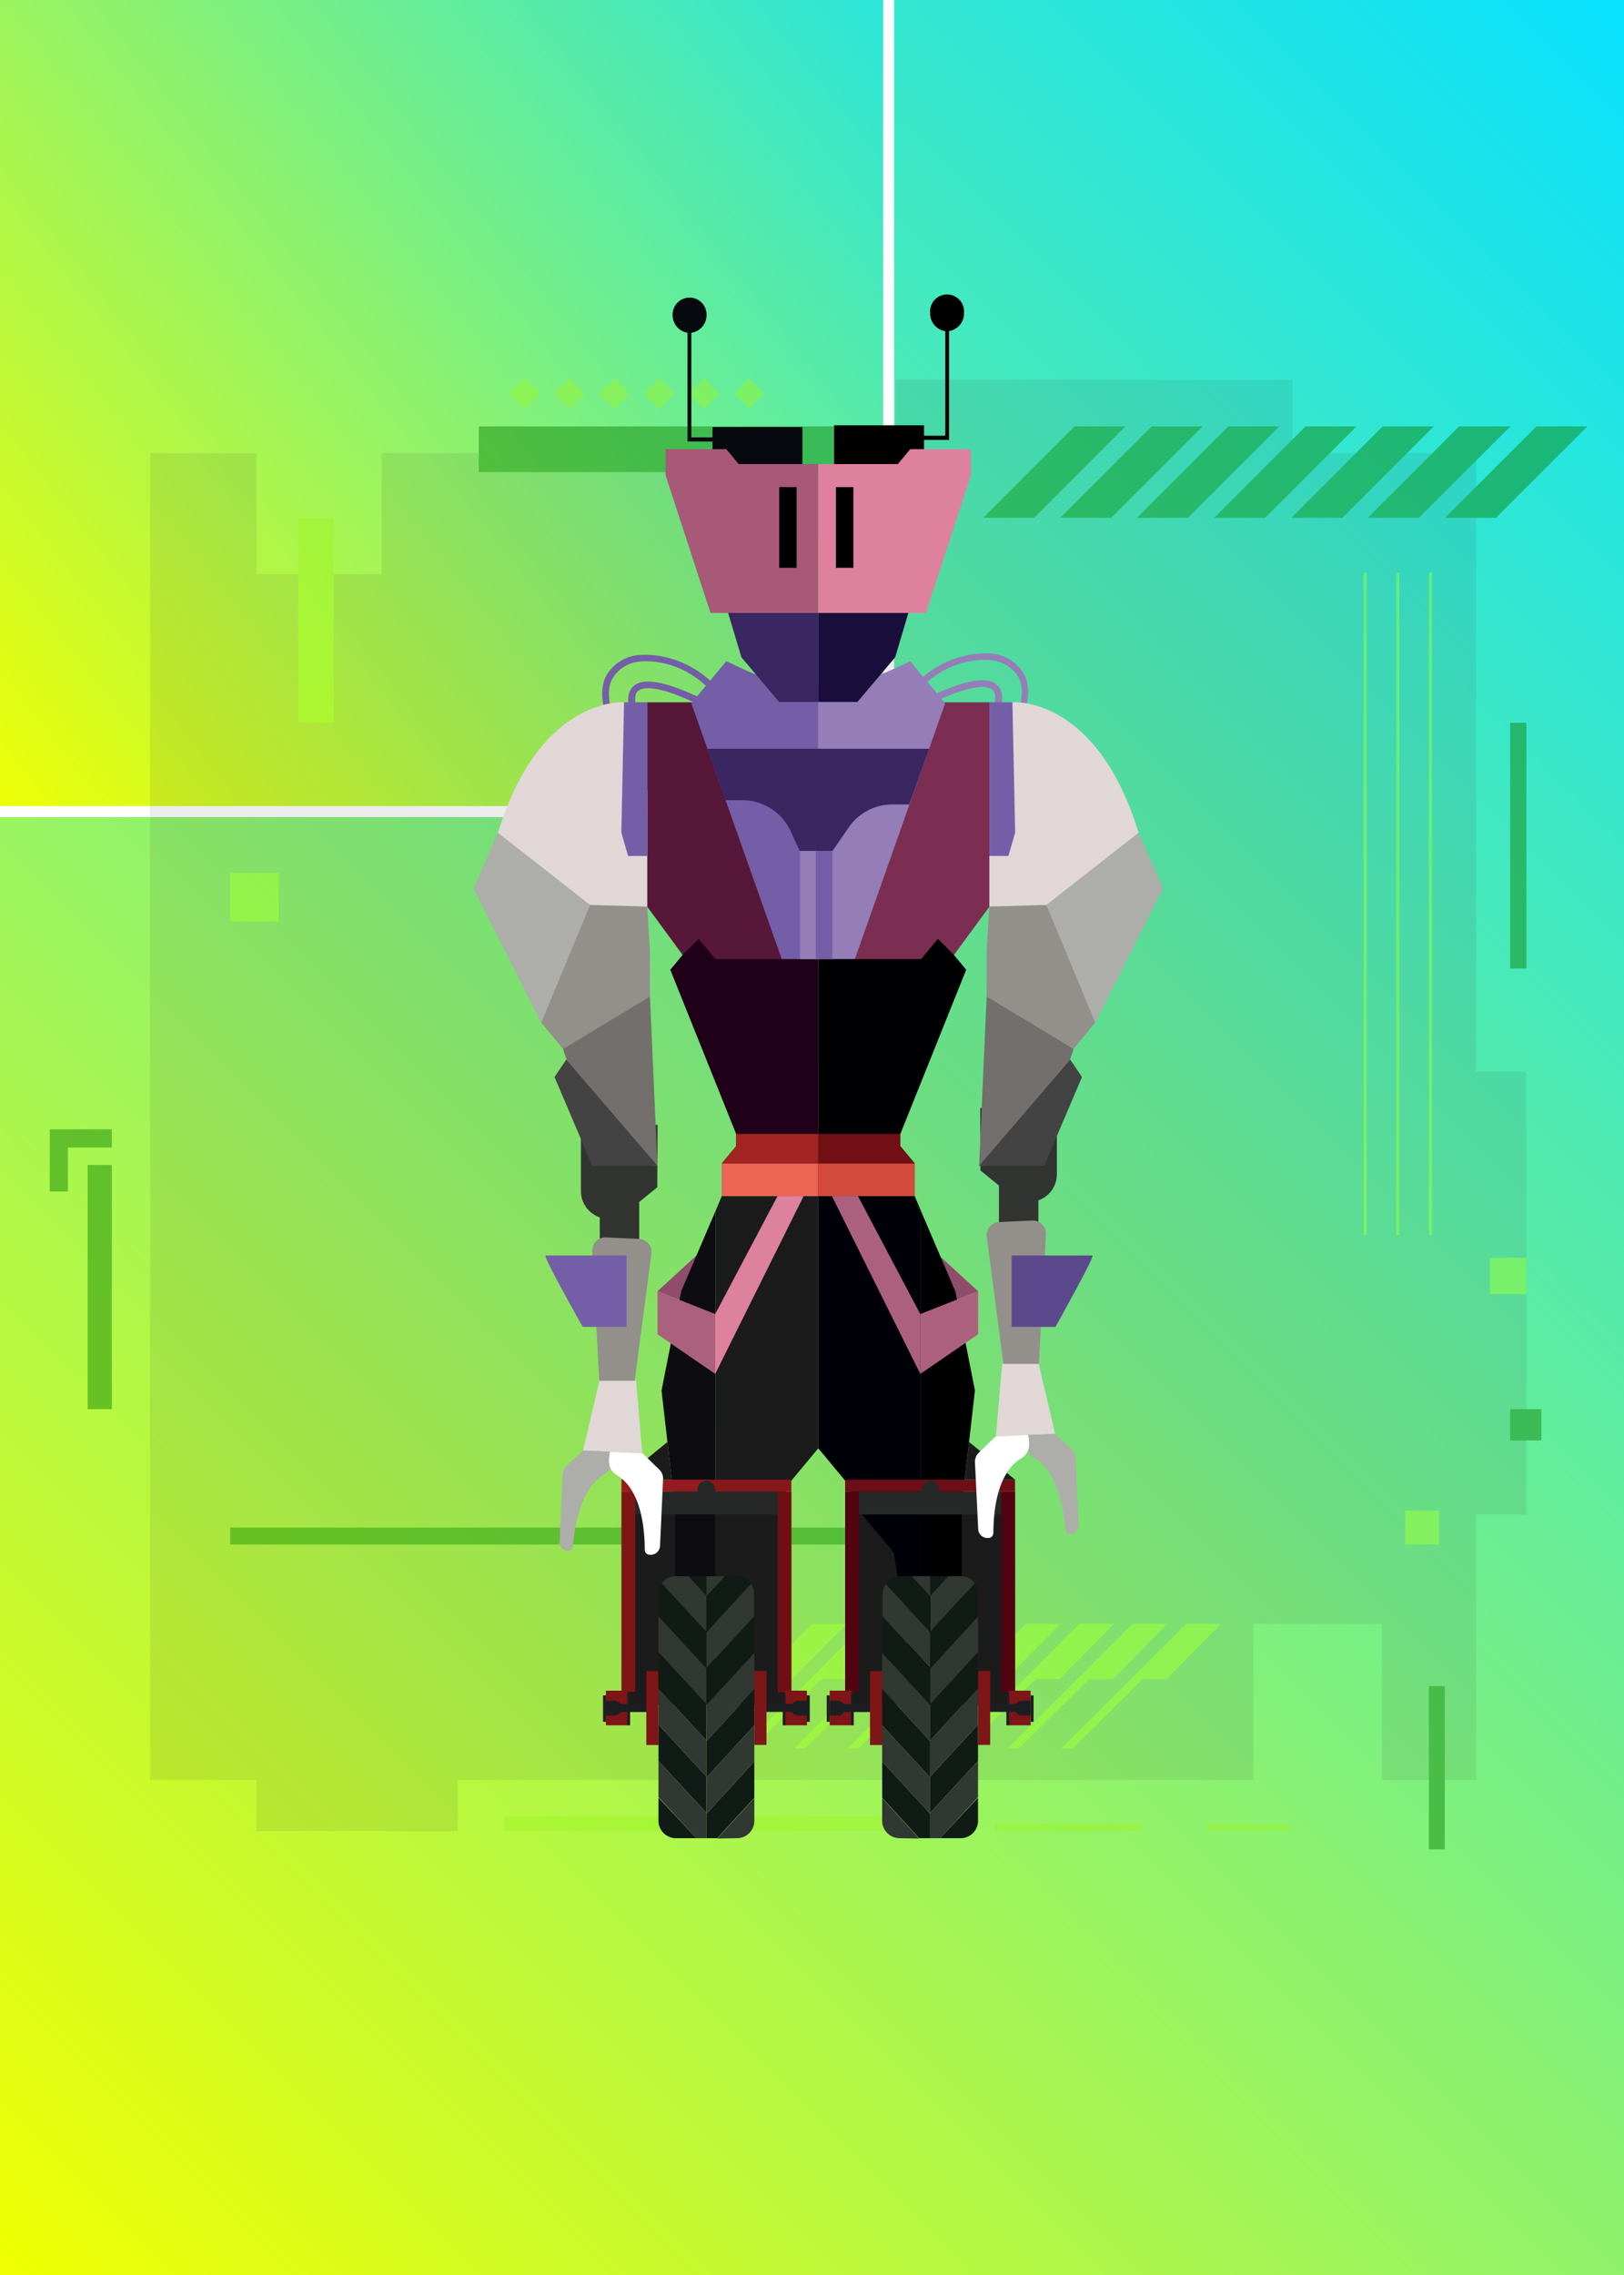 <svg xmlns="http://www.w3.org/2000/svg" xmlns:xlink="http://www.w3.org/1999/xlink" viewBox="0 0 148.25 207.55"><rect x="0" y="0" width="148.25" height="207.55" fill="#808080" stroke="none"/><defs><linearGradient id="Degradado_sin_nombre_4" x1="-14.83" y1="192.72" x2="163.07" y2="14.83" gradientUnits="userSpaceOnUse"><stop offset="0" stop-color="#f1ff01"/><stop offset="1" stop-color="#08e1ff"/></linearGradient><linearGradient id="Degradado_sin_nombre_4-2" x1="-3.89" y1="72.02" x2="98.11" y2="-8.31" xlink:href="#Degradado_sin_nombre_4"/></defs><title>Asset 162</title><g id="Layer_2" data-name="Layer 2"><g id="Layer_3" data-name="Layer 3"><rect width="148.25" height="207.55" style="fill:url(#Degradado_sin_nombre_4)"/><rect width="81.12" height="74.04" style="fill:url(#Degradado_sin_nombre_4-2)"/><polyline points="81.12 0 81.12 74.04 0 74.04" style="fill:none;stroke:#fff;stroke-miterlimit:10"/><g style="opacity:0.45"><polygon points="134.75 97.77 134.75 41.33 117.98 41.33 117.98 34.66 81.74 34.66 81.74 41.33 34.84 41.33 34.84 52.38 23.42 52.38 23.42 41.33 13.7 41.33 13.7 162.38 23.42 162.38 23.42 167.06 41.8 167.06 41.8 162.38 114.42 162.38 114.42 148.15 126.17 148.15 126.17 162.38 134.75 162.38 134.75 138.18 139.34 138.18 139.34 97.77 134.75 97.77" style="fill:#2c2c30;opacity:0.2"/><path d="M47.91,34.5l1.41,1.4-1.41,1.4-1.4-1.4Zm2.69,1.4L52,37.3l1.41-1.4L52,34.5Zm4.09,0,1.4,1.4,1.4-1.4-1.4-1.4Zm4.09,0,1.4,1.4,1.4-1.4-1.4-1.4Zm4.09,0,1.4,1.4,1.4-1.4-1.4-1.4Zm5.49-1.4L67,35.9l1.4,1.4,1.4-1.4Z" style="fill:#9bf424"/><path d="M63.73,159.52h-1l11.38-11.38h3.19l-5,5.05H70.07ZM75,153.19h2.17l5-5.05H79L67.6,159.52h1Zm4.88,0H82l5-5.05H83.86L72.48,159.52h1Zm4.89,0h2.17l5-5.05H88.74L77.37,159.52h1Zm4.88,0h2.17l5-5.05H93.63L82.25,159.52h1Zm4.89,0h2.17l5-5.05H98.51L87.13,159.52h1Zm4.88,0h2.17l5-5.05H103.4L92,159.52h1Zm4.89,0h2.17l5-5.05h-3.19L96.9,159.52h1Z" style="fill:#9bf424"/><path d="M98.09,38.9h4.65L94.4,47.24H89.75Zm18.7,0h-4.66l-8.34,8.34h4.66Zm-7,0h-4.66l-8.34,8.34h4.66Zm35.11,0h-4.65l-8.34,8.34h4.65Zm-21.07,0h-4.65l-8.34,8.34h4.65Zm14.05,0H133.2l-8.34,8.34h4.66Zm-7,0h-4.66l-8.34,8.34h4.66Z" style="fill:#097f00"/><polygon points="10.21 103.03 6.2 103.03 4.54 103.03 4.54 104.69 4.54 108.7 6.2 108.7 6.2 104.69 10.21 104.69 10.21 103.03" style="fill:#097f00"/><rect x="8" y="106.28" width="2.21" height="22.28" style="fill:#097f00"/><rect x="137.86" y="65.94" width="1.48" height="22.42" style="fill:#097f00"/><rect x="137.86" y="128.56" width="2.85" height="2.85" style="fill:#097f00"/><rect x="43.71" y="38.9" width="32.81" height="4.17" style="fill:#097f00"/><rect x="46.06" y="165.72" width="17.71" height="1.34" style="fill:#9bf424"/><rect x="67.6" y="165.72" width="18.04" height="1.34" style="fill:#9bf424"/><rect x="90.76" y="166.39" width="13.43" height="0.67" style="fill:#9bf424"/><rect x="110.13" y="166.39" width="7.75" height="0.67" style="fill:#9bf424"/><rect x="21.01" y="79.64" width="4.43" height="4.43" style="fill:#9bf424"/><rect x="136.01" y="114.75" width="3.32" height="3.32" style="fill:#9bf424"/><rect x="128.26" y="137.81" width="3.1" height="3.1" style="fill:#9bf424"/><rect x="21.01" y="139.36" width="56.36" height="1.55" style="fill:#097f00"/><polyline points="124.48 52.24 124.48 112.67 124.76 112.67 124.76 52.24" style="fill:#9bf424"/><polyline points="127.46 52.24 127.46 112.67 127.74 112.67 127.74 52.24" style="fill:#9bf424"/><polyline points="130.44 52.24 130.44 112.67 130.72 112.67 130.72 52.24" style="fill:#9bf424"/><rect x="27.24" y="47.24" width="3.23" height="18.7" style="fill:#9bf424"/><rect x="130.44" y="153.83" width="1.45" height="14.89" style="fill:#097f00"/></g><polygon points="89.29 117.8 85.72 114.54 85.63 119.24 89.29 117.8" style="fill:#904c6c"/><polygon points="60.02 117.8 63.58 114.54 63.68 119.24 60.02 117.8" style="fill:#904c6c"/><path d="M84.09,64.65c4.62-2.41,6.06-2.11,6.51-1.72s.16,1.47.16,1.48l.57.21c0-.05.51-1.41-.33-2.14-1-.9-3.37-.37-7.2,1.63Z" style="fill:#957db8"/><path d="M93.13,66.05c.05-.1,1.31-2.57.39-4.48a3.77,3.77,0,0,0-2.92-1.93c-.06,0-4.9-.69-8.31,4.33l.5.34c3.19-4.69,7.53-4.1,7.71-4.07A3.19,3.19,0,0,1,93,61.84c.79,1.64-.37,3.91-.38,3.93Z" style="fill:#957db8"/><path d="M64.75,64.77c-4.63-2.41-6.07-2.11-6.52-1.72s-.16,1.47-.16,1.48l-.57.22c0-.06-.51-1.41.33-2.15,1-.9,3.37-.36,7.2,1.63Z" style="fill:#745ea7"/><path d="M55.71,66.17c-.06-.1-1.32-2.56-.4-4.47a3.78,3.78,0,0,1,2.92-1.93c.06,0,4.9-.7,8.32,4.32l-.51.34c-3.19-4.69-7.53-4.09-7.71-4.07A3.19,3.19,0,0,0,55.86,62c-.79,1.64.37,3.91.38,3.93Z" style="fill:#745ea7"/><rect x="57.36" y="136.08" width="14.34" height="19.43" style="fill:#1b1b1c"/><path d="M59.08,64.07h4.47a7.4,7.4,0,0,1,4.7,6.43h3.29V87.87H62.87l-3.79-5.16Z" style="fill:#571739"/><path d="M63.11,64.16l3.19-3.84,1.63.76A14.33,14.33,0,0,0,74,62.45h.71V88H71.54Z" style="fill:#745ea7"/><polygon points="62.37 87.05 61.19 88.47 67.2 103.45 67.2 104.57 65.89 106.14 65.89 109.12 74.7 109.12 74.7 87.5 65.31 87.5 63.78 85.66 62.37 87.05" style="fill:#200018"/><polygon points="65.89 109.12 65.31 110.5 65.31 152.61 66.09 152.61 67.78 141.68 71.75 136.9 71.75 135.67 74.7 132.13 74.7 109.12 65.89 109.12" style="fill:#1b1b1c"/><polygon points="62.18 117.81 60.39 126.86 61.6 137.4 61.6 152.61 65.31 152.61 65.31 110.5 62.18 117.81" style="fill:#0c0c11"/><rect x="57.99" y="136.08" width="13.43" height="2.08" style="fill:#252827"/><rect x="64.49" y="134.99" width="7.76" height="1.09" transform="translate(136.73 271.07) rotate(180)" style="fill:#86181a"/><rect x="70.98" y="136.08" width="1.26" height="18.29" transform="translate(143.23 290.46) rotate(180)" style="fill:#700f13"/><rect x="71.61" y="154.24" width="2.04" height="3.16" transform="translate(145.27 311.64) rotate(180)" style="fill:#7e1517"/><rect x="69.27" y="155.46" width="3.37" height="0.73" transform="translate(141.9 311.64) rotate(180)" style="fill:#1d1e22"/><rect x="68.86" y="152.45" width="1.11" height="6.75" transform="translate(138.83 311.64) rotate(180)" style="fill:#7e1517"/><path d="M72.81,155.16h.85v1.35h-.85a.68.68,0,0,1,0-1.35Z" style="fill:#1d1e22"/><rect x="73.66" y="154.67" width="0.27" height="2.41" transform="translate(147.58 311.75) rotate(180)" style="fill:#1d1e22"/><rect x="71.45" y="154.38" width="0.25" height="3.02" transform="translate(143.15 311.78) rotate(180)" style="fill:#1d1e22"/><rect x="56.73" y="134.99" width="7.76" height="1.09" style="fill:#961b20"/><rect x="56.73" y="136.08" width="1.26" height="18.29" style="fill:#7e1517"/><rect x="55.31" y="154.24" width="2.04" height="3.16" style="fill:#7e1517"/><rect x="56.34" y="155.46" width="3.37" height="0.73" style="fill:#1d1e22"/><rect x="59" y="152.45" width="1.11" height="6.75" style="fill:#7e1517"/><path d="M56.16,155.16h-.85v1.35h.85a.68.68,0,0,0,0-1.35Z" style="fill:#1d1e22"/><rect x="55.05" y="154.67" width="0.27" height="2.41" style="fill:#1d1e22"/><rect x="57.27" y="154.38" width="0.25" height="3.02" style="fill:#1d1e22"/><polygon points="64.49 152.18 60.11 147.43 60.11 150.73 64.49 155.48 64.49 152.18" style="fill:#313832"/><path d="M64.49,148.87l-4.07-4.41a1.76,1.76,0,0,0-.31,1v2l4.38,4.75Z" style="fill:#111b16"/><polygon points="64.49 162.09 60.11 157.34 60.11 160.65 64.49 165.4 64.49 162.09" style="fill:#111b16"/><polygon points="64.49 158.79 60.11 154.03 60.11 157.34 64.49 162.09 64.49 158.79" style="fill:#313832"/><polygon points="64.49 155.48 60.11 150.73 60.11 154.03 64.49 158.79 64.49 155.48" style="fill:#111b16"/><polygon points="64.49 165.4 60.11 160.65 60.11 163.95 63.56 167.7 64.49 167.7 64.49 165.4" style="fill:#313832"/><path d="M60.11,166.05a1.6,1.6,0,0,0,1.52,1.65h1.93L60.11,164Z" style="fill:#111b16"/><path d="M64.49,145.57l-1.63-1.77H61.63a1.49,1.49,0,0,0-1.21.66l4.07,4.41Z" style="fill:#313832"/><polygon points="64.49 143.8 62.86 143.8 64.49 145.57 64.49 143.8" style="fill:#111b16"/><path d="M67.34,167.7a1.59,1.59,0,0,0,1.52-1.65v-2l-3.39,3.68Z" style="fill:#313832"/><polygon points="64.52 145.6 66.18 143.8 64.49 143.8 64.49 145.57 64.52 145.6" style="fill:#313832"/><path d="M67.34,143.8H66.18l-1.66,1.8,0,0v3.3l0,0,4.06-4.41A1.5,1.5,0,0,0,67.34,143.8Z" style="fill:#111b16"/><polygon points="64.49 152.18 64.49 155.48 64.52 155.52 68.86 150.8 68.86 147.5 64.52 152.21 64.49 152.18" style="fill:#111b16"/><path d="M64.49,148.87v3.31l0,0,4.34-4.72v-2a1.71,1.71,0,0,0-.28-.95l-4.06,4.41Z" style="fill:#313832"/><polygon points="64.49 155.48 64.49 158.79 64.52 158.82 68.86 154.1 68.86 150.8 64.52 155.52 64.49 155.48" style="fill:#313832"/><polygon points="64.49 165.4 64.49 167.7 65.47 167.7 68.86 164.02 68.86 160.71 64.52 165.43 64.49 165.4" style="fill:#111b16"/><polygon points="64.49 158.79 64.49 162.09 64.52 162.13 68.86 157.41 68.86 154.1 64.52 158.82 64.49 158.79" style="fill:#111b16"/><polygon points="64.49 162.09 64.49 165.4 64.52 165.43 68.86 160.71 68.86 157.41 64.52 162.13 64.49 162.09" style="fill:#313832"/><path d="M65.29,136.08a.82.82,0,1,1-.8-1A.91.91,0,0,1,65.29,136.08Z" style="fill:#252827"/><polygon points="56.73 134.99 60.93 131.55 61.33 134.99 56.73 134.99" style="fill:#1b1b1c"/><rect x="77.69" y="136.08" width="14.34" height="19.43" transform="translate(169.73 291.6) rotate(180)" style="fill:#1b1b1c"/><path d="M90.32,64.07H85.85a7.42,7.42,0,0,0-4.71,6.43H77.86V87.87h8.67l3.79-5.16Z" style="fill:#7b2e52"/><path d="M86.28,64.16l-3.19-3.84-1.63.76a14.33,14.33,0,0,1-6.06,1.37h-.7V88h3.16Z" style="fill:#957db8"/><polygon points="87.02 87.05 88.2 88.47 82.19 103.45 82.19 104.57 83.5 106.14 83.5 109.12 74.7 109.12 74.7 87.5 84.08 87.5 85.62 85.66 87.02 87.05" style="fill:#000002"/><polygon points="83.5 109.12 84.08 110.5 84.08 152.61 83.31 152.61 81.61 141.68 77.64 136.9 77.64 135.67 74.7 132.13 74.7 109.12 83.5 109.12" style="fill:#000008"/><polygon points="87.21 117.81 89 126.86 87.79 137.4 87.79 152.61 84.08 152.61 84.08 110.5 87.21 117.81"/><rect x="77.97" y="136.08" width="13.43" height="2.08" transform="translate(169.38 274.25) rotate(180)" style="fill:#252827"/><rect x="77.15" y="134.99" width="7.76" height="1.09" style="fill:#6d0e18"/><rect x="77.15" y="136.08" width="1.26" height="18.29" style="fill:#510310"/><rect x="75.74" y="154.24" width="2.04" height="3.16" style="fill:#7e1517"/><rect x="76.76" y="155.46" width="3.37" height="0.73" style="fill:#1d1e22"/><rect x="79.42" y="152.45" width="1.11" height="6.75" style="fill:#7e1517"/><path d="M76.59,155.16h-.85v1.35h.85a.69.69,0,0,0,0-1.35Z" style="fill:#1d1e22"/><rect x="75.47" y="154.67" width="0.27" height="2.41" style="fill:#1d1e22"/><rect x="77.69" y="154.38" width="0.25" height="3.02" style="fill:#1d1e22"/><rect x="84.91" y="134.99" width="7.76" height="1.09" transform="translate(177.57 271.07) rotate(180)" style="fill:#6d0e18"/><rect x="91.4" y="136.08" width="1.26" height="18.29" transform="translate(184.07 290.46) rotate(180)" style="fill:#510310"/><rect x="92.03" y="154.24" width="2.04" height="3.16" transform="translate(186.11 311.64) rotate(180)" style="fill:#7e1517"/><rect x="89.69" y="155.46" width="3.37" height="0.73" transform="translate(182.74 311.64) rotate(180)" style="fill:#1d1e22"/><rect x="89.28" y="152.45" width="1.11" height="6.75" transform="translate(179.67 311.64) rotate(180)" style="fill:#7e1517"/><path d="M93.23,155.16h.85v1.35h-.85a.68.68,0,0,1,0-1.35Z" style="fill:#1d1e22"/><rect x="94.08" y="154.67" width="0.27" height="2.41" transform="translate(188.43 311.75) rotate(180)" style="fill:#1d1e22"/><rect x="91.87" y="154.38" width="0.25" height="3.02" transform="translate(183.99 311.78) rotate(180)" style="fill:#1d1e22"/><polygon points="84.91 152.18 89.28 147.43 89.28 150.73 84.91 155.48 84.91 152.18" style="fill:#313832"/><path d="M84.91,148.87,89,144.46a1.69,1.69,0,0,1,.31,1v2l-4.37,4.75Z" style="fill:#111b16"/><polygon points="84.91 162.09 89.28 157.34 89.28 160.65 84.91 165.4 84.91 162.09" style="fill:#111b16"/><polygon points="84.91 158.79 89.28 154.03 89.28 157.34 84.91 162.09 84.91 158.79" style="fill:#313832"/><polygon points="84.91 155.48 89.28 150.73 89.28 154.03 84.91 158.79 84.91 155.48" style="fill:#111b16"/><polygon points="84.91 165.4 89.28 160.65 89.28 163.95 85.83 167.7 84.91 167.7 84.91 165.4" style="fill:#313832"/><path d="M89.28,166.05a1.59,1.59,0,0,1-1.52,1.65H85.83L89.28,164Z" style="fill:#111b16"/><path d="M84.91,145.57l1.63-1.77h1.22a1.49,1.49,0,0,1,1.21.66l-4.06,4.41Z" style="fill:#313832"/><polygon points="84.91 143.8 86.54 143.8 84.91 145.57 84.91 143.8" style="fill:#111b16"/><path d="M82.05,167.7a1.6,1.6,0,0,1-1.52-1.65v-2l3.39,3.68Z" style="fill:#313832"/><polygon points="84.88 145.6 83.21 143.8 84.91 143.8 84.91 145.57 84.88 145.6" style="fill:#313832"/><path d="M82.05,143.8h1.16l1.66,1.8,0,0v3.3l0,0-4.06-4.41A1.5,1.5,0,0,1,82.05,143.8Z" style="fill:#111b16"/><polygon points="84.91 152.18 84.91 155.48 84.88 155.52 80.53 150.8 80.53 147.5 84.88 152.21 84.91 152.18" style="fill:#111b16"/><path d="M84.91,148.87v3.31l0,0-4.34-4.72v-2a1.79,1.79,0,0,1,.28-.95l4.06,4.41Z" style="fill:#313832"/><polygon points="84.91 155.48 84.91 158.79 84.88 158.82 80.53 154.1 80.53 150.8 84.88 155.52 84.91 155.48" style="fill:#313832"/><polygon points="84.91 165.4 84.91 167.7 83.92 167.7 80.53 164.02 80.53 160.71 84.88 165.43 84.91 165.4" style="fill:#111b16"/><polygon points="84.91 158.79 84.91 162.09 84.88 162.13 80.53 157.41 80.53 154.1 84.88 158.82 84.91 158.79" style="fill:#111b16"/><polygon points="84.91 162.09 84.91 165.4 84.88 165.43 80.53 160.71 80.53 157.41 84.88 162.13 84.91 162.09" style="fill:#313832"/><path d="M84.1,136.08a.82.82,0,1,0,.81-1A.91.91,0,0,0,84.1,136.08Z" style="fill:#252827"/><polygon points="92.66 134.99 88.46 131.55 88.07 134.99 92.66 134.99" style="fill:#1b1b1c"/><path d="M89.5,106.78l2.84,2.31a2.54,2.54,0,0,0,4.14-2v-6h-7Z" style="fill:#323432"/><rect x="91.19" y="104.22" width="3.6" height="16.47" transform="translate(185.98 224.9) rotate(180)" style="fill:#323432"/><path d="M94.21,111.35l-3,.14a1.21,1.21,0,0,0-1.13,1.37l1.64,12.48,3.07-.14.69-12.57A1.21,1.21,0,0,0,94.21,111.35Z" style="fill:#938f8b"/><polygon points="90.91 131.05 96.32 130.8 94.82 124.43 91.48 124.43 90.91 131.05" style="fill:#e0d7d6"/><path d="M93.66,130.92a3.84,3.84,0,0,0,0,.87,1.47,1.47,0,0,0,.76,1.21c.89.49,2.42,2,2.85,6.58a.42.42,0,0,0,.44.38h0a.8.8,0,0,0,.76-.84L98.18,133a1.27,1.27,0,0,0-.39-.83l-1.48-1.34Z" style="fill:#adada9"/><path d="M93.85,130.91a3.63,3.63,0,0,1,.09.86,1.43,1.43,0,0,1-.72,1.28c-1,.58-2.51,2.23-2.54,6.83a.46.46,0,0,1-.45.43h0a.85.85,0,0,1-.93-.76L89,133.4a1.17,1.17,0,0,1,.35-.87l1.52-1.48Z" style="fill:#fff"/><path d="M92.42,64.07s7.68-.66,11.52,11.9l-7.8,6.74H90.32V72.12Z" style="fill:#e0d7d6"/><polygon points="92.42 64.07 90.31 64.07 90.31 78.09 92.05 78.09 92.67 75.97 92.42 64.07" style="fill:#745ea7"/><polygon points="103.94 75.97 106.17 81.07 99.98 93.3 95.52 88.68 95.52 82.56 103.94 75.97" style="fill:#adada9"/><polygon points="99.98 93.3 98 95.69 90.07 90.91 90.07 86.74 90.31 82.71 95.52 82.56 99.98 93.3" style="fill:#938f8b"/><path d="M98,95.69s-3.17,10.75-8.62,10.67l.69-15.45Z" style="fill:#726f6c"/><polygon points="97.7 96.67 98.77 98.26 95.32 106.36 89.38 106.36 97.7 96.67" style="fill:#444344"/><path d="M60,108.32l-2.84,2.3a2.53,2.53,0,0,1-4.13-2v-6h7Z" style="fill:#323432"/><rect x="54.75" y="105.75" width="3.6" height="16.47" style="fill:#323432"/><path d="M55.33,112.89l3,.14a1.19,1.19,0,0,1,1.13,1.36l-1.64,12.48-3.07-.14-.69-12.57A1.2,1.2,0,0,1,55.33,112.89Z" style="fill:#938f8b"/><polygon points="58.63 132.59 53.22 132.33 54.72 125.97 58.07 125.97 58.63 132.59" style="fill:#e0d7d6"/><path d="M55.89,132.46a4.69,4.69,0,0,1,0,.86,1.46,1.46,0,0,1-.76,1.21c-.89.5-2.42,2-2.85,6.58a.41.41,0,0,1-.44.38h0a.79.79,0,0,1-.76-.83l.29-6.15a1.15,1.15,0,0,1,.39-.83l1.47-1.35Z" style="fill:#adada9"/><path d="M55.69,132.45a3.56,3.56,0,0,0-.09.86,1.45,1.45,0,0,0,.72,1.28c1,.58,2.51,2.23,2.54,6.83a.45.45,0,0,0,.45.42h0a.86.86,0,0,0,.94-.76l.28-6.15a1.11,1.11,0,0,0-.35-.86l-1.52-1.48Z" style="fill:#fff"/><path d="M57,64.07S49.29,63.41,45.45,76l7.8,6.74h5.83V72.12Z" style="fill:#e0d7d6"/><polygon points="56.97 64.07 59.08 64.07 59.08 78.09 57.34 78.09 56.72 75.97 56.97 64.07" style="fill:#745ea7"/><polygon points="45.45 75.97 43.22 81.07 49.41 93.3 53.87 88.68 53.87 82.56 45.45 75.97" style="fill:#adada9"/><polygon points="49.41 93.3 51.4 95.69 59.33 90.91 59.33 86.74 59.08 82.71 53.87 82.56 49.41 93.3" style="fill:#938f8b"/><path d="M51.4,95.69s3.17,10.75,8.62,10.67l-.69-15.45Z" style="fill:#726f6c"/><polygon points="51.69 96.67 50.62 98.26 54.07 106.36 60.02 106.36 51.69 96.67" style="fill:#444344"/><path d="M49.81,114.54H57.2v6.51h-4S49.5,114.54,49.81,114.54Z" style="fill:#745ea7"/><path d="M99.73,114.54H92.35v6.51h4S100,114.54,99.73,114.54Z" style="fill:#5c498d"/><rect x="65.89" y="106.15" width="8.8" height="2.97" style="fill:#ed6555"/><rect x="74.7" y="106.15" width="8.8" height="2.97" style="fill:#d44a3d"/><polygon points="65.89 106.14 67.2 104.57 67.2 103.45 74.7 103.45 74.7 106.14 65.89 106.14" style="fill:#a22523"/><polygon points="74.7 103.45 82.19 103.45 82.19 104.57 83.5 106.14 74.7 106.14 74.7 103.45" style="fill:#731016"/><path d="M88,28.54a1.55,1.55,0,1,0-3.09,0,1.63,1.63,0,0,0,1.38,1.67v9.54h-2.4v.38h2.75V30.2A1.62,1.62,0,0,0,88,28.54Z"/><polygon points="82.13 43.02 84.35 41.01 84.35 38.8 76.14 38.8 76.14 43.02 82.13 43.02"/><path d="M61.4,28.7a1.55,1.55,0,1,1,3.1,0,1.63,1.63,0,0,1-1.39,1.66V39.9h2.4v.38H62.76V30.36A1.63,1.63,0,0,1,61.4,28.7Z" style="fill:#060a0f"/><polygon points="67.26 42.86 65.04 41.16 65.04 38.96 73.25 38.96 73.25 42.86 67.26 42.86" style="fill:#060a0f"/><path d="M64.58,68.31H84.82L83,73.39H81.43a4.86,4.86,0,0,0-4,2.16L76,77.63H73l-.84-1.83A4.86,4.86,0,0,0,67.78,73H66.22Z" style="fill:#3a2661"/><rect x="73.03" y="77.63" width="1.67" height="9.87" style="fill:#957db8"/><rect x="74.47" y="77.63" width="1.51" height="9.87" style="fill:#745ea7"/><polygon points="65.29 119.88 70.98 109.12 73.36 109.12 65.29 125.34 65.29 119.88" style="fill:#dd819f"/><polygon points="84.01 119.88 78.32 109.12 75.94 109.12 84.01 125.34 84.01 119.88" style="fill:#ab617d"/><polygon points="65.29 125.34 60.02 121.73 60.02 117.8 65.29 119.88 65.29 125.34" style="fill:#ab617d"/><polygon points="84.01 125.34 89.29 121.73 89.29 117.8 84.01 119.88 84.01 125.34" style="fill:#ab617d"/><polygon points="67.43 42.34 66.3 40.98 60.76 40.98 60.76 43.36 64.86 55.92 74.7 55.92 74.7 42.34 67.43 42.34" style="fill:#a85978"/><polygon points="67.68 59.96 71.12 64.04 74.7 64.04 74.7 61.91 74.7 55.92 66.47 55.92 67.68 59.96" style="fill:#3a2661"/><polygon points="88.63 43.36 88.63 40.98 83.09 40.98 81.96 42.34 74.7 42.34 74.7 55.92 84.53 55.92 88.63 43.36" style="fill:#dd819f"/><polygon points="74.7 55.92 74.7 61.91 74.7 64.04 78.27 64.04 81.72 59.96 82.92 55.92 74.7 55.92" style="fill:#190e3c"/><rect x="71.13" y="44.44" width="1.59" height="7.36" style="fill:#000002"/><rect x="76.31" y="44.44" width="1.59" height="7.36" style="fill:#000002"/></g></g></svg>
